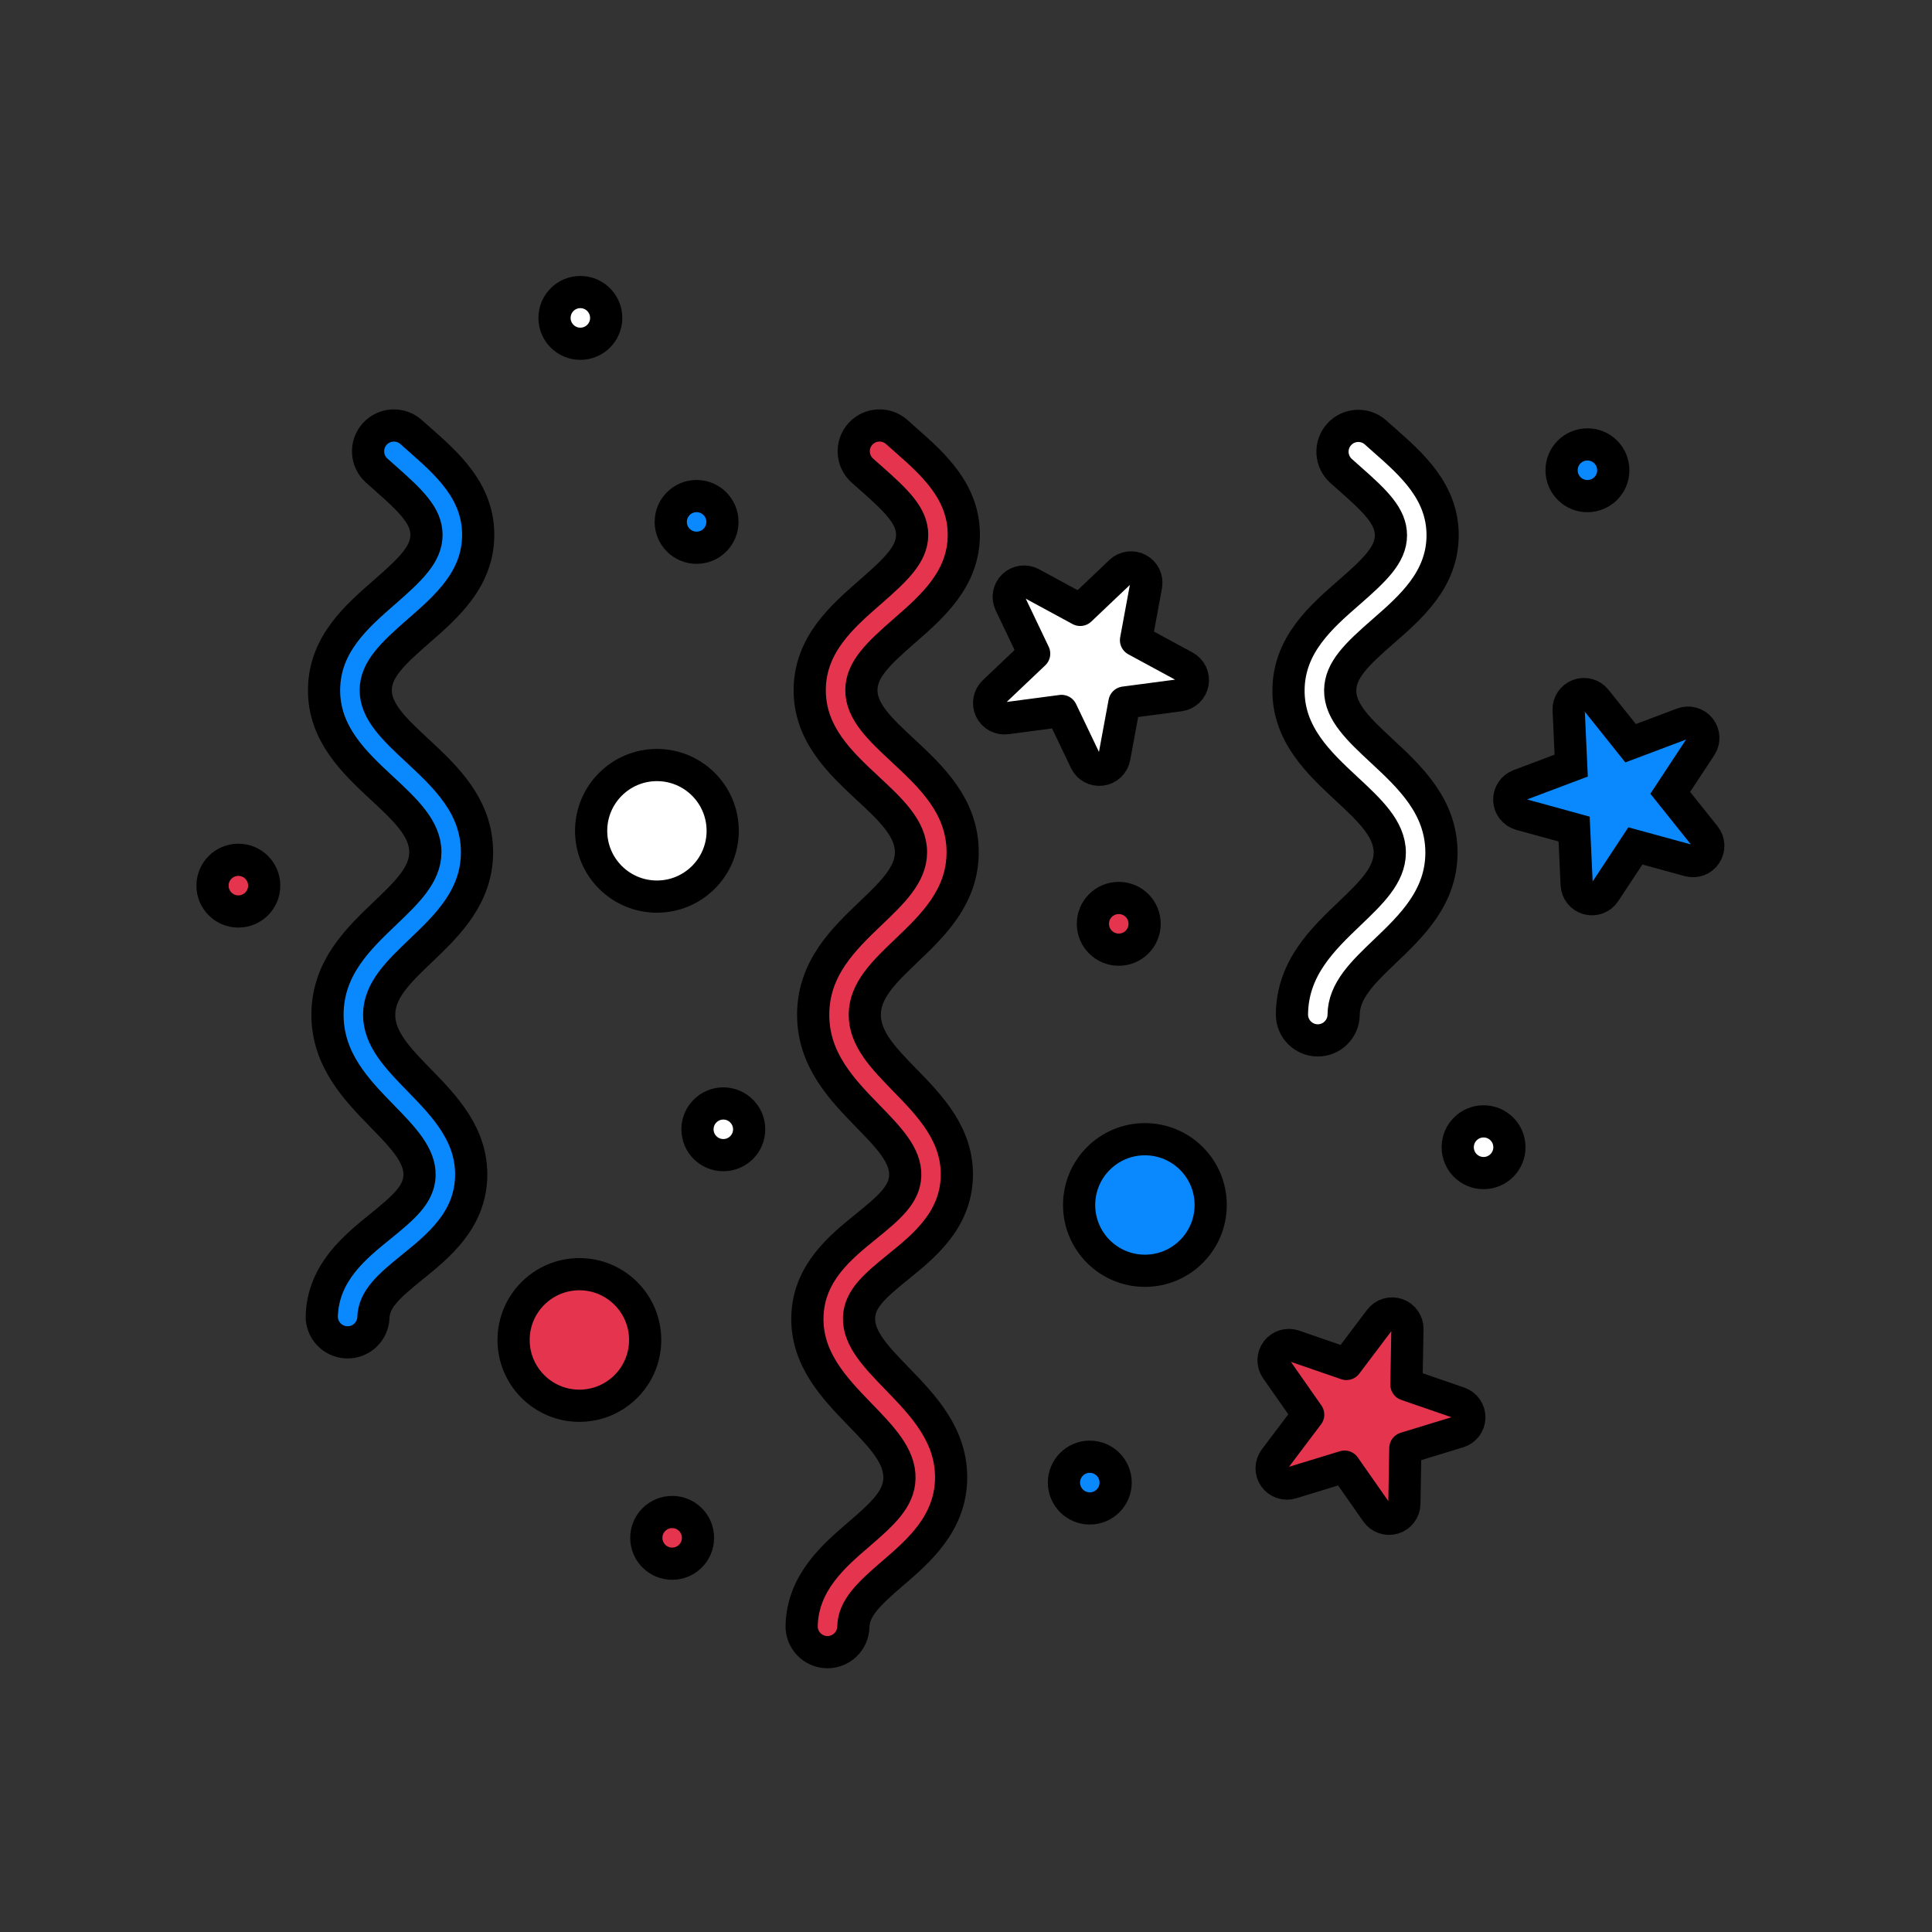 <svg xmlns="http://www.w3.org/2000/svg" enable-background="new 0 0 600 600" viewBox="0 0 600 600" id="confetti"><rect x="0" y="0" width="600" height="600" fill="#333333" stroke="none"/><path fill="#e5354e" stroke="#000" stroke-linecap="round" stroke-linejoin="round" stroke-miterlimit="10" stroke-width="10" d="M256.99,513.09c-0.07,0-0.13,0-0.2,0c-4.43-0.11-7.93-3.78-7.83-8.21c0.32-13.4,10.03-21.74,17.82-28.43c7.7-6.61,12.38-11.08,12.55-17.29c0.19-7-5.57-12.94-12.23-19.82c-7.9-8.16-16.86-17.41-16.34-30.78c0.51-13.36,10.29-21.28,18.15-27.64c7.42-6.01,11.99-9.99,12.21-15.77c0.25-6.36-5.21-11.96-11.53-18.45c-8.05-8.27-17.17-17.63-17.05-31.82c0.12-14.3,9.55-23.31,17.87-31.27c6.71-6.41,12.51-11.95,12.51-18.95c0-7.34-6.22-13.13-13.41-19.83c-8.53-7.94-18.2-16.93-18.04-30.78c0.16-13.93,10.07-22.58,18.81-30.2c8.07-7.04,12.98-11.75,13-17.72c0.02-5.88-4.78-10.54-12.68-17.52c-0.94-0.83-1.88-1.66-2.82-2.5c-3.29-2.97-3.55-8.04-0.59-11.33c2.97-3.29,8.04-3.55,11.33-0.59c0.89,0.81,1.79,1.6,2.69,2.39c8.51,7.51,18.16,16.02,18.11,29.61c-0.05,13.66-9.85,22.21-18.49,29.75c-8.24,7.19-13.24,12-13.32,18.31c-0.08,6.75,5.94,12.35,12.92,18.84c8.69,8.09,18.54,17.25,18.53,31.58c0,13.87-9.28,22.73-17.47,30.55c-6.9,6.59-12.85,12.28-12.92,19.8c-0.06,7.58,5.76,13.56,12.51,20.49c7.77,7.98,16.57,17.02,16.06,30.25c-0.51,13.36-10.29,21.27-18.14,27.63c-7.43,6.01-11.99,9.99-12.21,15.78c-0.25,6.51,5.35,12.3,11.84,18.99c8.02,8.28,17.11,17.67,16.74,31.41c-0.37,13.77-10.22,22.23-18.13,29.03c-7.52,6.46-12.09,10.81-12.23,16.65C264.9,509.62,261.34,513.09,256.99,513.09L256.99,513.09z M256.99,513.09"></path><path fill="#fff" stroke="#000" stroke-linecap="round" stroke-linejoin="round" stroke-miterlimit="10" stroke-width="10" d="M409.25,323.1c-0.02,0-0.04,0-0.07,0c-4.43-0.04-7.99-3.66-7.95-8.09c0.11-14.3,9.55-23.31,17.87-31.27c6.71-6.41,12.5-11.95,12.51-18.95c0-7.34-6.21-13.13-13.42-19.83c-8.53-7.94-18.2-16.93-18.03-30.78c0.16-13.93,10.07-22.58,18.81-30.2c8.07-7.04,12.98-11.75,13-17.72c0.02-5.89-4.78-10.55-12.69-17.52c-0.94-0.83-1.88-1.66-2.81-2.5c-3.29-2.97-3.56-8.04-0.59-11.33c2.96-3.29,8.04-3.55,11.33-0.59c0.89,0.8,1.79,1.59,2.69,2.39c8.52,7.51,18.17,16.02,18.12,29.61c-0.05,13.66-9.85,22.21-18.49,29.75c-8.24,7.19-13.24,12.01-13.32,18.31c-0.08,6.75,5.95,12.35,12.92,18.84c8.69,8.08,18.54,17.25,18.53,31.58c-0.01,13.86-9.29,22.73-17.47,30.55c-6.9,6.59-12.85,12.28-12.91,19.8C417.23,319.55,413.65,323.1,409.25,323.1L409.25,323.1z M409.25,323.1"></path><path fill="#0a89ff" stroke="#000" stroke-miterlimit="10" stroke-width="10" d="M107.95,416.88c-0.1,0-0.21,0-0.31-0.01c-4.43-0.17-7.88-3.89-7.71-8.32c0.51-13.36,10.29-21.28,18.15-27.64c7.42-6.01,11.98-9.99,12.21-15.77c0.24-6.36-5.21-11.96-11.53-18.45c-8.05-8.26-17.17-17.63-17.05-31.81c0.12-14.31,9.55-23.32,17.88-31.27c6.71-6.41,12.5-11.94,12.51-18.95c0-7.34-6.21-13.12-13.42-19.83c-8.53-7.93-18.2-16.93-18.04-30.78c0.17-13.93,10.07-22.58,18.82-30.2c8.07-7.04,12.98-11.75,12.99-17.71c0.02-5.89-4.78-10.55-12.68-17.52c-0.94-0.83-1.88-1.66-2.81-2.5c-3.29-2.97-3.55-8.04-0.59-11.33c2.97-3.29,8.04-3.55,11.33-0.59c0.89,0.8,1.79,1.6,2.7,2.39c8.51,7.51,18.16,16.02,18.11,29.61c-0.05,13.66-9.85,22.21-18.5,29.75c-8.24,7.19-13.24,12-13.32,18.31c-0.08,6.75,5.94,12.35,12.92,18.84c8.69,8.09,18.54,17.25,18.53,31.58c-0.01,13.87-9.29,22.73-17.47,30.55c-6.9,6.59-12.85,12.28-12.92,19.8c-0.06,7.58,5.76,13.57,12.5,20.49c7.77,7.98,16.57,17.02,16.07,30.26c-0.51,13.35-10.29,21.27-18.15,27.63c-7.43,6.01-11.99,9.99-12.21,15.78C115.8,413.49,112.24,416.88,107.95,416.88L107.95,416.88z M107.95,416.88"></path><path fill="#e5354e" stroke="#000" stroke-linecap="round" stroke-linejoin="round" stroke-miterlimit="10" stroke-width="10" d="M200.36,416.14c0,11.28-9.15,20.43-20.43,20.43c-11.28,0-20.43-9.15-20.43-20.43c0-11.28,9.15-20.43,20.43-20.43C191.21,395.71,200.36,404.86,200.36,416.14L200.36,416.14z M200.36,416.14"></path><path fill="#0a89ff" stroke="#000" stroke-miterlimit="10" stroke-width="10" d="M375.99,374.22c0,11.28-9.15,20.43-20.43,20.43s-20.43-9.15-20.43-20.43c0-11.28,9.15-20.43,20.43-20.43S375.99,362.93,375.99,374.22L375.99,374.22z M375.99,374.22"></path><path fill="#fff" stroke="#000" stroke-linecap="round" stroke-linejoin="round" stroke-miterlimit="10" stroke-width="10" d="M224.44 258.02c0 11.28-9.15 20.43-20.43 20.43-11.28 0-20.43-9.14-20.43-20.43 0-11.28 9.15-20.43 20.43-20.43C215.29 237.58 224.44 246.73 224.44 258.02L224.44 258.02zM188.26 98.73c0 4.44-3.59 8.03-8.03 8.03-4.43 0-8.02-3.59-8.02-8.03 0-4.44 3.59-8.03 8.02-8.03C184.67 90.7 188.26 94.3 188.26 98.73L188.26 98.73zM232.66 350.72c0 4.43-3.59 8.02-8.02 8.02-4.44 0-8.03-3.59-8.03-8.02 0-4.44 3.59-8.03 8.03-8.03C229.06 342.7 232.66 346.29 232.66 350.72L232.66 350.72zM468.76 356.28c0 4.44-3.59 8.03-8.02 8.03-4.44 0-8.03-3.59-8.03-8.03 0-4.43 3.59-8.03 8.03-8.03C465.17 348.25 468.76 351.84 468.76 356.28L468.76 356.28zM468.76 356.28"></path><path fill="#e5354e" stroke="#000" stroke-linecap="round" stroke-linejoin="round" stroke-miterlimit="10" stroke-width="10" d="M355.47 286.9c0 4.44-3.59 8.03-8.03 8.03s-8.03-3.59-8.03-8.03c0-4.44 3.59-8.03 8.03-8.03S355.47 282.46 355.47 286.9L355.47 286.9zM216.77 477.59c0 4.44-3.59 8.03-8.02 8.03-4.44 0-8.03-3.59-8.03-8.03 0-4.43 3.59-8.02 8.03-8.02C213.18 469.56 216.77 473.16 216.77 477.59L216.77 477.59zM82.05 275.04c0 4.44-3.59 8.03-8.03 8.03-4.43 0-8.02-3.59-8.02-8.03 0-4.43 3.59-8.02 8.02-8.02C78.45 267.01 82.05 270.6 82.05 275.04L82.05 275.04zM82.05 275.04"></path><path fill="#0a89ff" stroke="#000" stroke-miterlimit="10" stroke-width="10" d="M501.02 146.04c0 4.44-3.59 8.03-8.03 8.03-4.44 0-8.03-3.59-8.03-8.03 0-4.43 3.59-8.02 8.03-8.02C497.43 138.01 501.02 141.6 501.02 146.04L501.02 146.04zM346.47 460.43c0 4.44-3.59 8.03-8.03 8.03-4.43 0-8.02-3.59-8.02-8.03 0-4.44 3.59-8.03 8.02-8.03C342.88 452.4 346.47 456 346.47 460.43L346.47 460.43zM224.36 162.09c0 4.43-3.59 8.02-8.03 8.02-4.43 0-8.02-3.59-8.02-8.02 0-4.44 3.59-8.03 8.02-8.03C220.77 154.06 224.36 157.66 224.36 162.09L224.36 162.09zM224.36 162.09"></path><path fill="#e5354e" stroke="#000" stroke-linecap="round" stroke-linejoin="round" stroke-miterlimit="10" stroke-width="10" d="M427.49,469.65c0.59,0.84,1.42,1.45,2.35,1.77c0.93,0.32,1.95,0.35,2.94,0.05c1.97-0.6,3.33-2.4,3.36-4.46l0.3-17.27l16.52-5.05c1.97-0.6,3.33-2.4,3.36-4.46c0.04-2.06-1.26-3.91-3.21-4.58l-16.33-5.63l0.31-17.27c0.04-2.06-1.26-3.91-3.21-4.58c-1.95-0.67-4.11-0.01-5.34,1.63l-10.4,13.79l-16.33-5.63c-1.95-0.67-4.11-0.01-5.34,1.63c-1.24,1.64-1.28,3.9-0.1,5.59l9.9,14.15l-10.4,13.79c-1.24,1.65-1.28,3.9-0.1,5.59c1.18,1.69,3.31,2.42,5.28,1.82l16.52-5.05L427.49,469.65z M412.29,447.17"></path><path fill="#0a89ff" stroke="#000" stroke-miterlimit="10" stroke-width="10" d="M524.52,267.26c0.99,0.27,2.02,0.21,2.93-0.13c0.92-0.35,1.73-0.98,2.3-1.84c1.13-1.72,1.03-3.97-0.26-5.58l-10.78-13.49l9.5-14.43c1.13-1.72,1.03-3.98-0.26-5.58c-1.29-1.61-3.46-2.21-5.39-1.48l-16.16,6.09l-10.78-13.49c-1.29-1.61-3.46-2.21-5.39-1.48c-1.93,0.73-3.17,2.61-3.07,4.67l0.79,17.25l-16.16,6.09c-1.93,0.73-3.17,2.61-3.07,4.67c0.09,2.06,1.5,3.82,3.49,4.37l16.65,4.58l0.79,17.25c0.1,2.06,1.51,3.82,3.49,4.37c1.98,0.55,4.1-0.25,5.23-1.97l9.5-14.42L524.52,267.26z M498.47,259.65"></path><path fill="#fff" stroke="#000" stroke-linecap="round" stroke-linejoin="round" stroke-miterlimit="10" stroke-width="10" d="M337.11,236.36c0.44,0.93,1.16,1.66,2.02,2.13c0.86,0.47,1.87,0.67,2.89,0.53c2.04-0.27,3.68-1.82,4.05-3.85l3.14-16.98l17.13-2.26c2.04-0.27,3.68-1.83,4.05-3.85c0.37-2.02-0.6-4.06-2.41-5.04l-15.18-8.23l3.14-16.98c0.37-2.03-0.6-4.06-2.41-5.04c-1.81-0.98-4.05-0.69-5.54,0.73l-12.52,11.89l-15.18-8.23c-1.81-0.98-4.05-0.68-5.54,0.73c-1.49,1.42-1.91,3.64-1.02,5.5l7.44,15.59l-12.52,11.89c-1.49,1.42-1.9,3.64-1.01,5.5c0.89,1.86,2.87,2.94,4.91,2.66l17.12-2.26L337.11,236.36z M325.8,211.7"></path></svg>